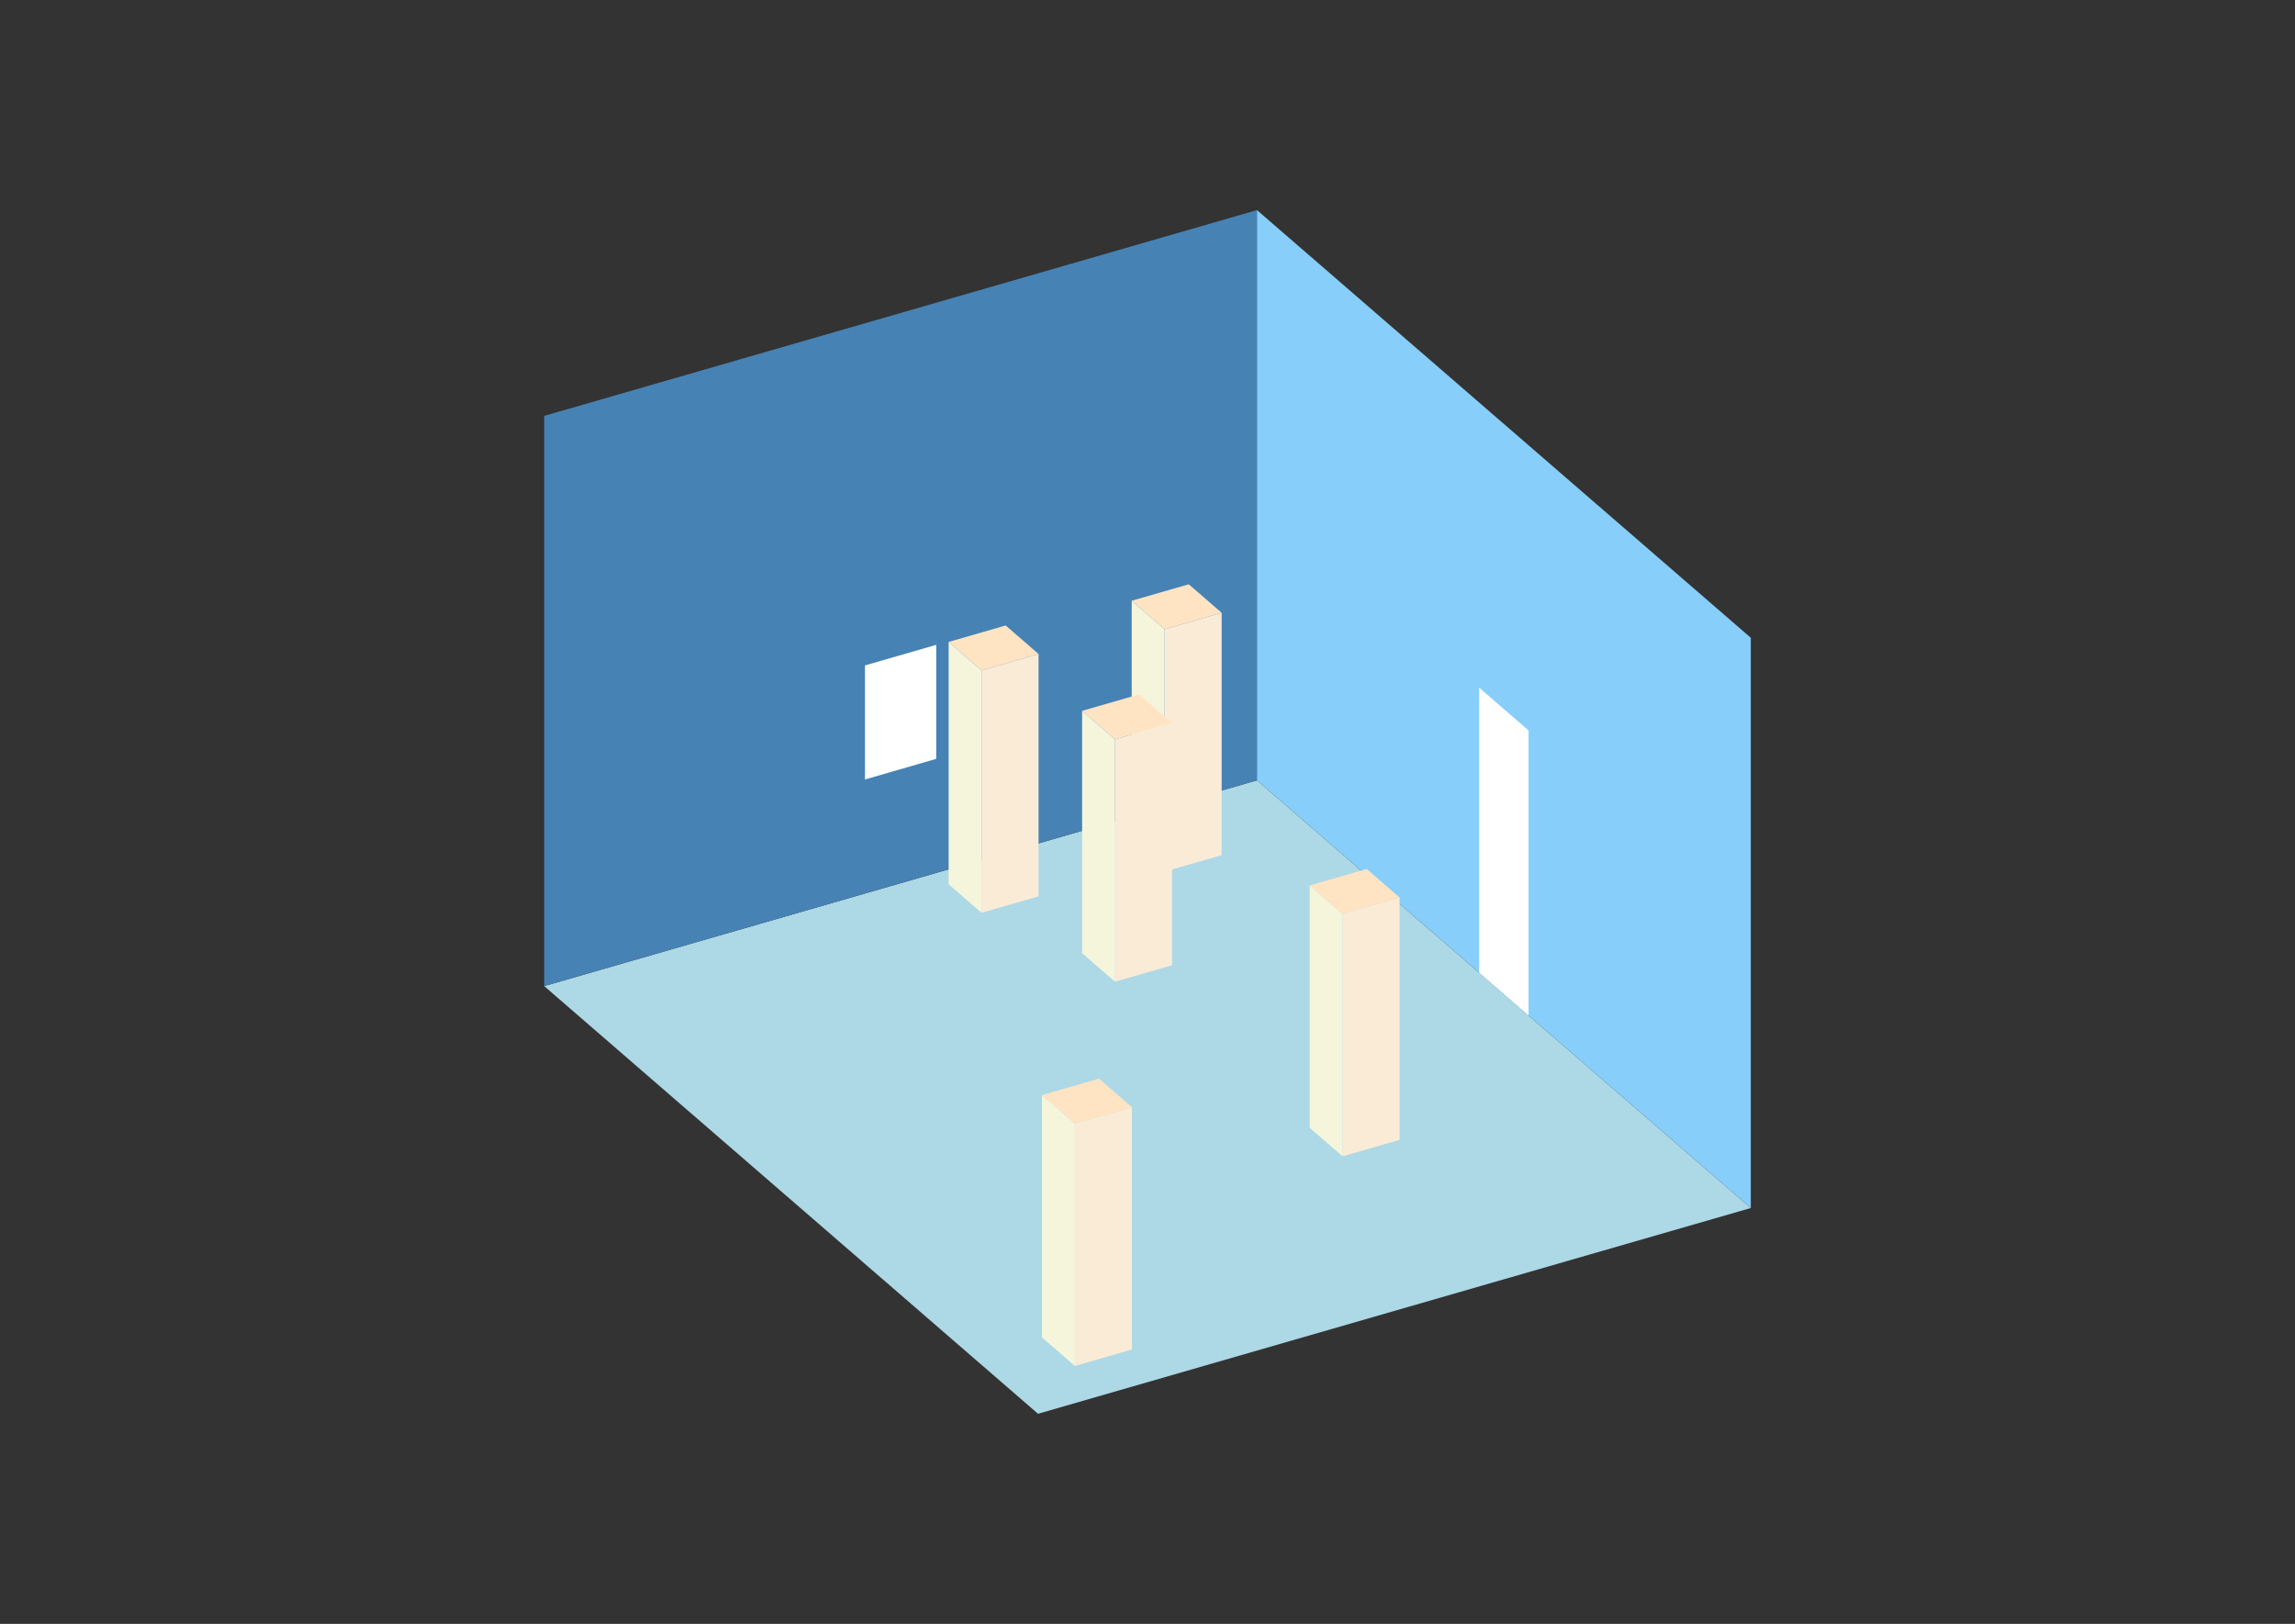 <?xml version="1.0" encoding="UTF-8"?>
<svg
  xmlns="http://www.w3.org/2000/svg"
  width="848"
  height="600"
  style="background-color:white"
>
  <rect width="100%" height="100%" fill="#333333" stroke="none"/>
  <polygon fill="lightblue" points="383.549,522.371 201.083,364.35 464.451,288.323 646.917,446.343" />
  <polygon fill="steelblue" points="201.083,364.35 201.083,153.657 464.451,77.629 464.451,288.323" />
  <polygon fill="lightskyblue" points="646.917,446.343 646.917,235.65 464.451,77.629 464.451,288.323" />
  <polygon fill="white" points="564.807,375.234 564.807,269.887 546.56,254.085 546.56,359.432" />
  <polygon fill="white" points="319.599,287.999 319.599,245.861 345.935,238.258 345.935,280.397" />
  <polygon fill="antiquewhite" points="496.083,427.245 496.083,337.7 517.152,331.618 517.152,421.163" />
  <polygon fill="beige" points="496.083,427.245 496.083,337.7 483.918,327.165 483.918,416.71" />
  <polygon fill="bisque" points="496.083,337.7 483.918,327.165 504.988,321.083 517.152,331.618" />
  <polygon fill="antiquewhite" points="397.176,504.71 397.176,415.166 418.245,409.083 418.245,498.628" />
  <polygon fill="beige" points="397.176,504.71 397.176,415.166 385.011,404.631 385.011,494.176" />
  <polygon fill="bisque" points="397.176,415.166 385.011,404.631 406.081,398.549 418.245,409.083" />
  <polygon fill="antiquewhite" points="430.33,322.046 430.33,232.501 451.399,226.419 451.399,315.964" />
  <polygon fill="beige" points="430.33,322.046 430.33,232.501 418.166,221.966 418.166,311.511" />
  <polygon fill="bisque" points="430.33,232.501 418.166,221.966 439.235,215.884 451.399,226.419" />
  <polygon fill="antiquewhite" points="412.003,362.73 412.003,273.185 433.073,267.103 433.073,356.648" />
  <polygon fill="beige" points="412.003,362.73 412.003,273.185 399.839,262.651 399.839,352.195" />
  <polygon fill="bisque" points="412.003,273.185 399.839,262.651 420.908,256.568 433.073,267.103" />
  <polygon fill="antiquewhite" points="362.683,337.264 362.683,247.719 383.752,241.637 383.752,331.181" />
  <polygon fill="beige" points="362.683,337.264 362.683,247.719 350.519,237.184 350.519,326.729" />
  <polygon fill="bisque" points="362.683,247.719 350.519,237.184 371.588,231.102 383.752,241.637" />
</svg>
